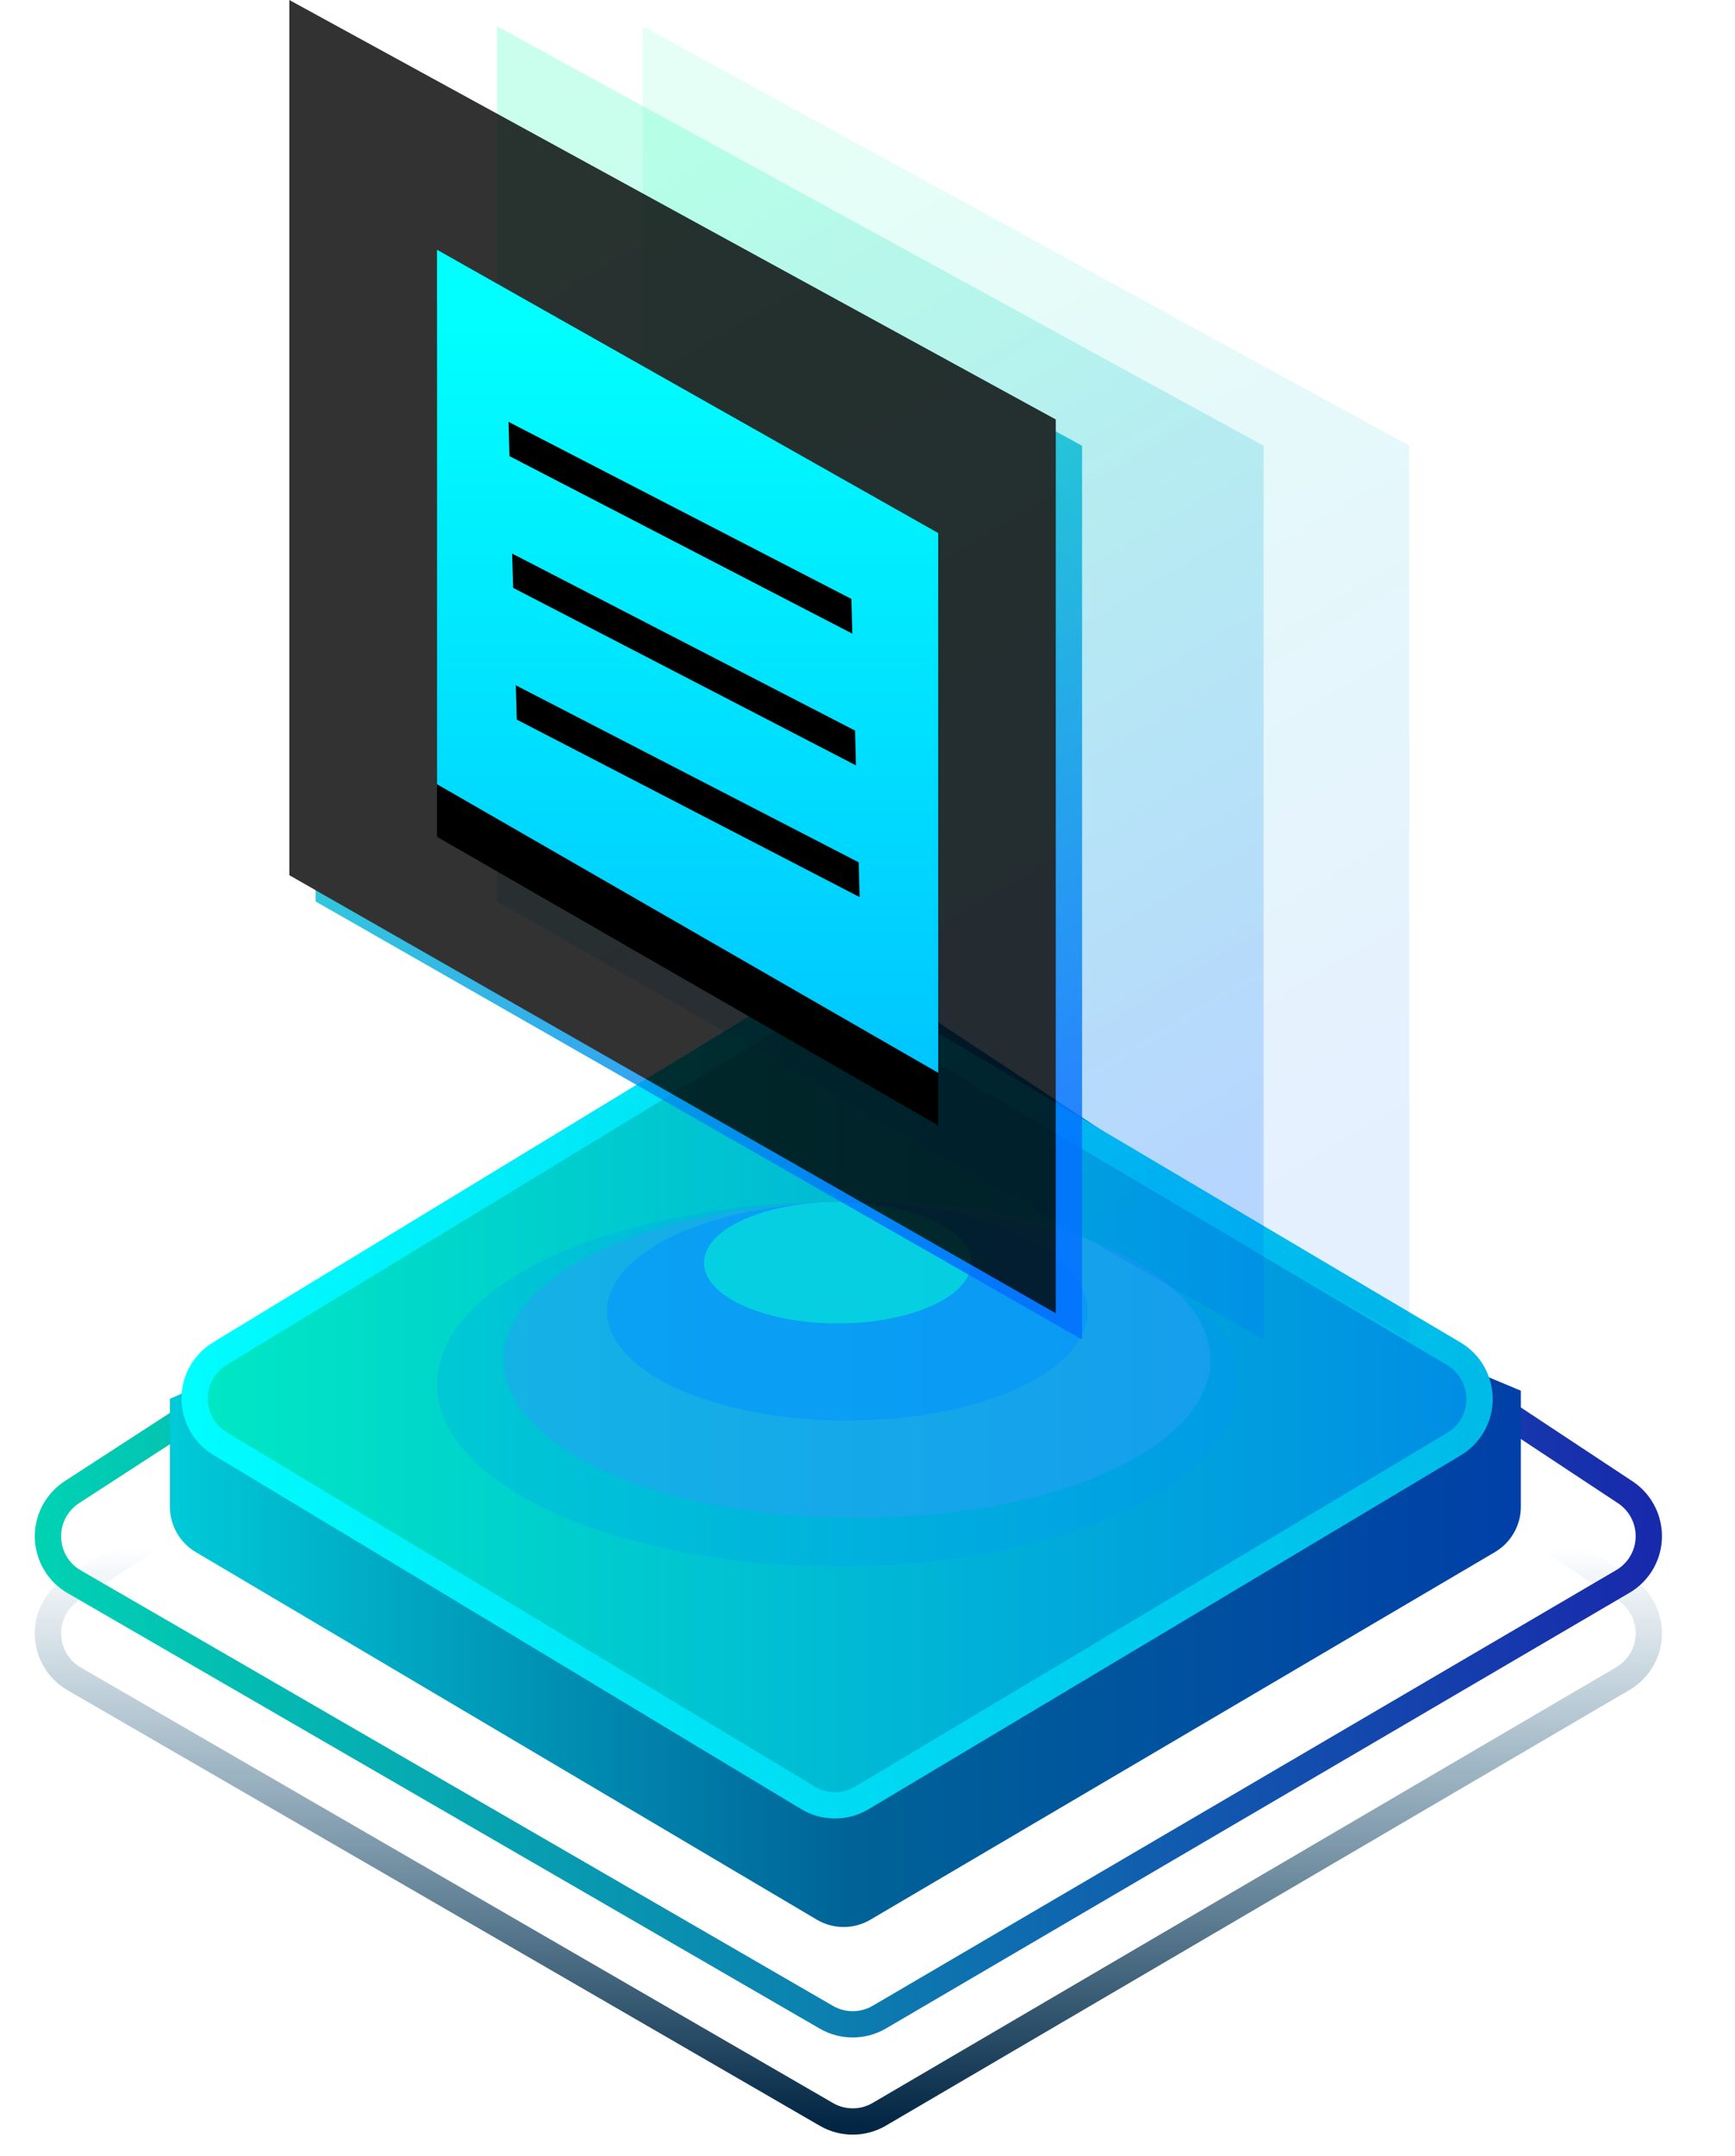 <svg xmlns:xlink="http://www.w3.org/1999/xlink" xmlns="http://www.w3.org/2000/svg" viewBox="0 0 33 41"
     class="design-iconfont">
  <defs>
    <linearGradient x1="50%" y1="44.364%" x2="50%" y2="100%" id="8la28t4vga">
      <stop stop-color="#054E78" stop-opacity="0" offset="0%"/>
      <stop stop-color="#022643" offset="100%"/>
    </linearGradient>
    <linearGradient x1="100%" y1="50%" x2="0%" y2="50%" id="0fwqhwwxpb">
      <stop stop-color="#182AAC" offset=".891%"/>
      <stop stop-color="#00D2B3" offset="100%"/>
    </linearGradient>
    <linearGradient x1="100%" y1="50%" x2="0%" y2="50%" id="v9ofm0yroc">
      <stop stop-color="#0040A8" offset="0%"/>
      <stop stop-color="#006297" offset="49.199%"/>
      <stop stop-color="#00C9D8" offset="100%"/>
    </linearGradient>
    <linearGradient x1="100%" y1="50%" x2="0%" y2="50%" id="0jgxuryfye">
      <stop stop-color="#008DE4" offset=".91%"/>
      <stop stop-color="#00E8C4" offset="99.012%"/>
    </linearGradient>
    <linearGradient x1="100%" y1="50%" x2="0%" y2="50%" id="57sv3xlred">
      <stop stop-color="#00BAE8" offset="0%"/>
      <stop stop-color="#00FDFF" offset="100%"/>
    </linearGradient>
    <linearGradient x1="34.629%" y1="3.68%" x2="67.037%" y2="95.609%" id="pjw9cq30kf">
      <stop stop-color="#0FA" offset="0%"/>
      <stop stop-color="#026EFF" offset="100%"/>
    </linearGradient>
    <linearGradient x1="50%" y1="9.351%" x2="50%" y2="99.271%" id="ihrz5ofqvk">
      <stop stop-color="#00FFFE" offset="0%"/>
      <stop stop-color="#00C6FF" offset="100%"/>
    </linearGradient>
    <filter x="-1.7%" y="-1%" width="103.4%" height="102%" filterUnits="objectBoundingBox" id="0o9c9rvd0h">
      <feOffset dx="-.5" dy="-.5" in="SourceAlpha" result="shadowOffsetInner1"/>
      <feComposite in="shadowOffsetInner1" in2="SourceAlpha" operator="arithmetic" k2="-1" k3="1"
                   result="shadowInnerInner1"/>
      <feColorMatrix values="0 0 0 0 0 0 0 0 0 0.929 0 0 0 0 1 0 0 0 0.5 0" in="shadowInnerInner1"/>
    </filter>
    <filter x="-36.7%" y="-16%" width="173.4%" height="144.7%" filterUnits="objectBoundingBox" id="322p8hajli">
      <feOffset dy="1" in="SourceAlpha" result="shadowOffsetOuter1"/>
      <feGaussianBlur stdDeviation="1" in="shadowOffsetOuter1" result="shadowBlurOuter1"/>
      <feColorMatrix values="0 0 0 0 0 0 0 0 0 0.087 0 0 0 0 1 0 0 0 0.5 0" in="shadowBlurOuter1"/>
    </filter>
    <path id="qjhjvdry6g" d="M6.003 0L6.003 16.643 20.581 24.974 20.581 7.977z"/>
    <path
      d="M8.312,4.249 L17.845,9.637 L17.845,19.901 L8.312,14.413 L8.312,4.249 Z M9.811,12.532 L9.829,13.184 L16.351,16.56 L16.332,15.898 L9.811,12.532 Z M9.741,10.027 L9.76,10.679 L16.281,14.055 L16.263,13.393 L9.741,10.027 Z M9.672,7.522 L9.69,8.174 L16.212,11.55 L16.193,10.889 L9.672,7.522 Z"
      id="ahekj9g2rj"/>
  </defs>
  <g fill="none" fill-rule="evenodd">
    <path
      d="M1.368,29.722 L15.727,20.406 C16.061,20.189 16.491,20.191 16.823,20.411 L30.912,29.724 C31.373,30.029 31.499,30.649 31.195,31.11 C31.111,31.237 30.998,31.344 30.866,31.421 L16.724,39.706 C16.414,39.888 16.029,39.889 15.718,39.708 L1.411,31.426 C0.933,31.15 0.77,30.538 1.047,30.06 C1.126,29.924 1.236,29.808 1.368,29.722 Z"
      stroke="url(#8la28t4vga)" stroke-width=".5" stroke-linecap="round" stroke-linejoin="round"
      transform="translate(0 .5)"/>
    <path
      d="M1.368,27.875 L15.727,18.559 C16.061,18.342 16.491,18.344 16.823,18.563 L30.912,27.877 C31.373,28.182 31.499,28.802 31.195,29.263 C31.111,29.39 30.998,29.497 30.866,29.574 L16.724,37.859 C16.414,38.04 16.029,38.041 15.718,37.861 L1.411,29.579 C0.933,29.303 0.77,28.691 1.047,28.213 C1.126,28.077 1.236,27.961 1.368,27.875 Z"
      stroke="url(#0fwqhwwxpb)" stroke-width=".5" stroke-linecap="round" stroke-linejoin="round"
      transform="translate(0 .5)"/>
    <path
      d="M3.232,28.155 L3.232,26.1 L3.232,26.1 L15.529,20.684 C15.78,20.574 16.065,20.571 16.318,20.677 L28.927,25.946 L28.927,25.946 L28.927,28.153 C28.927,28.507 28.739,28.835 28.434,29.015 L16.553,36.007 C16.239,36.191 15.85,36.191 15.536,36.005 L3.723,29.015 C3.419,28.835 3.232,28.508 3.232,28.155 Z"
      fill="url(#v9ofm0yroc)" transform="translate(0 .5)"/>
    <path
      d="M4.182,25.241 L15.244,18.514 C15.559,18.322 15.955,18.32 16.273,18.508 L27.65,25.243 C28.126,25.524 28.283,26.138 28.002,26.613 C27.917,26.757 27.797,26.877 27.654,26.962 L16.394,33.689 C16.077,33.879 15.681,33.878 15.365,33.687 L4.186,26.952 C3.713,26.667 3.56,26.053 3.845,25.58 C3.929,25.441 4.044,25.325 4.182,25.241 Z"
      stroke="url(#57sv3xlred)" stroke-width=".5" fill="url(#0jgxuryfye)" stroke-linecap="round" stroke-linejoin="round"
      transform="translate(0 .5)"/>
    <path fill="#0093FF" opacity=".201"
          d="M15.931 22.358A7.619 3.463 0 1 0 15.931 29.285A7.619 3.463 0 1 0 15.931 22.358Z"
          transform="translate(0 .5)"/>
    <path fill="#2BA1F7" opacity=".5"
          d="M16.301 22.358A6.603 3.002 0 1 0 16.301 28.361A6.603 3.002 0 1 0 16.301 22.358Z"
          transform="translate(0 .5)"/>
    <path fill="#0094FF" opacity=".504"
          d="M16.116 22.358A4.572 2.078 0 1 0 16.116 26.514A4.572 2.078 0 1 0 16.116 22.358Z"
          transform="translate(0 .5)"/>
    <path fill="#00FFCE" opacity=".504"
          d="M15.931 22.358A2.54 1.154 0 1 0 15.931 24.667A2.54 1.154 0 1 0 15.931 22.358Z"
          transform="translate(0 .5)"/>
    <path fill="url(#pjw9cq30kf)" opacity=".102"
          d="M12.226 0L12.226 16.643 26.804 24.974 26.804 7.977z"
          transform="translate(0 .5)"/>
    <path fill="url(#pjw9cq30kf)" opacity=".202"
          d="M9.455 0L9.455 16.643 24.034 24.974 24.034 7.977z"
          transform="translate(0 .5)"/>
    <g opacity=".801" transform="translate(0 .5)">
      <use fill="url(#pjw9cq30kf)" xlink:href="#qjhjvdry6g"/>
      <use fill="#000" filter="url(#0o9c9rvd0h)" xlink:href="#qjhjvdry6g"/>
    </g>
    <g fill-rule="nonzero" transform="translate(0 .5)">
      <use fill="#000" filter="url(#322p8hajli)" xlink:href="#ahekj9g2rj"/>
      <use fill="url(#ihrz5ofqvk)" xlink:href="#ahekj9g2rj"/>
    </g>
  </g>
</svg>
